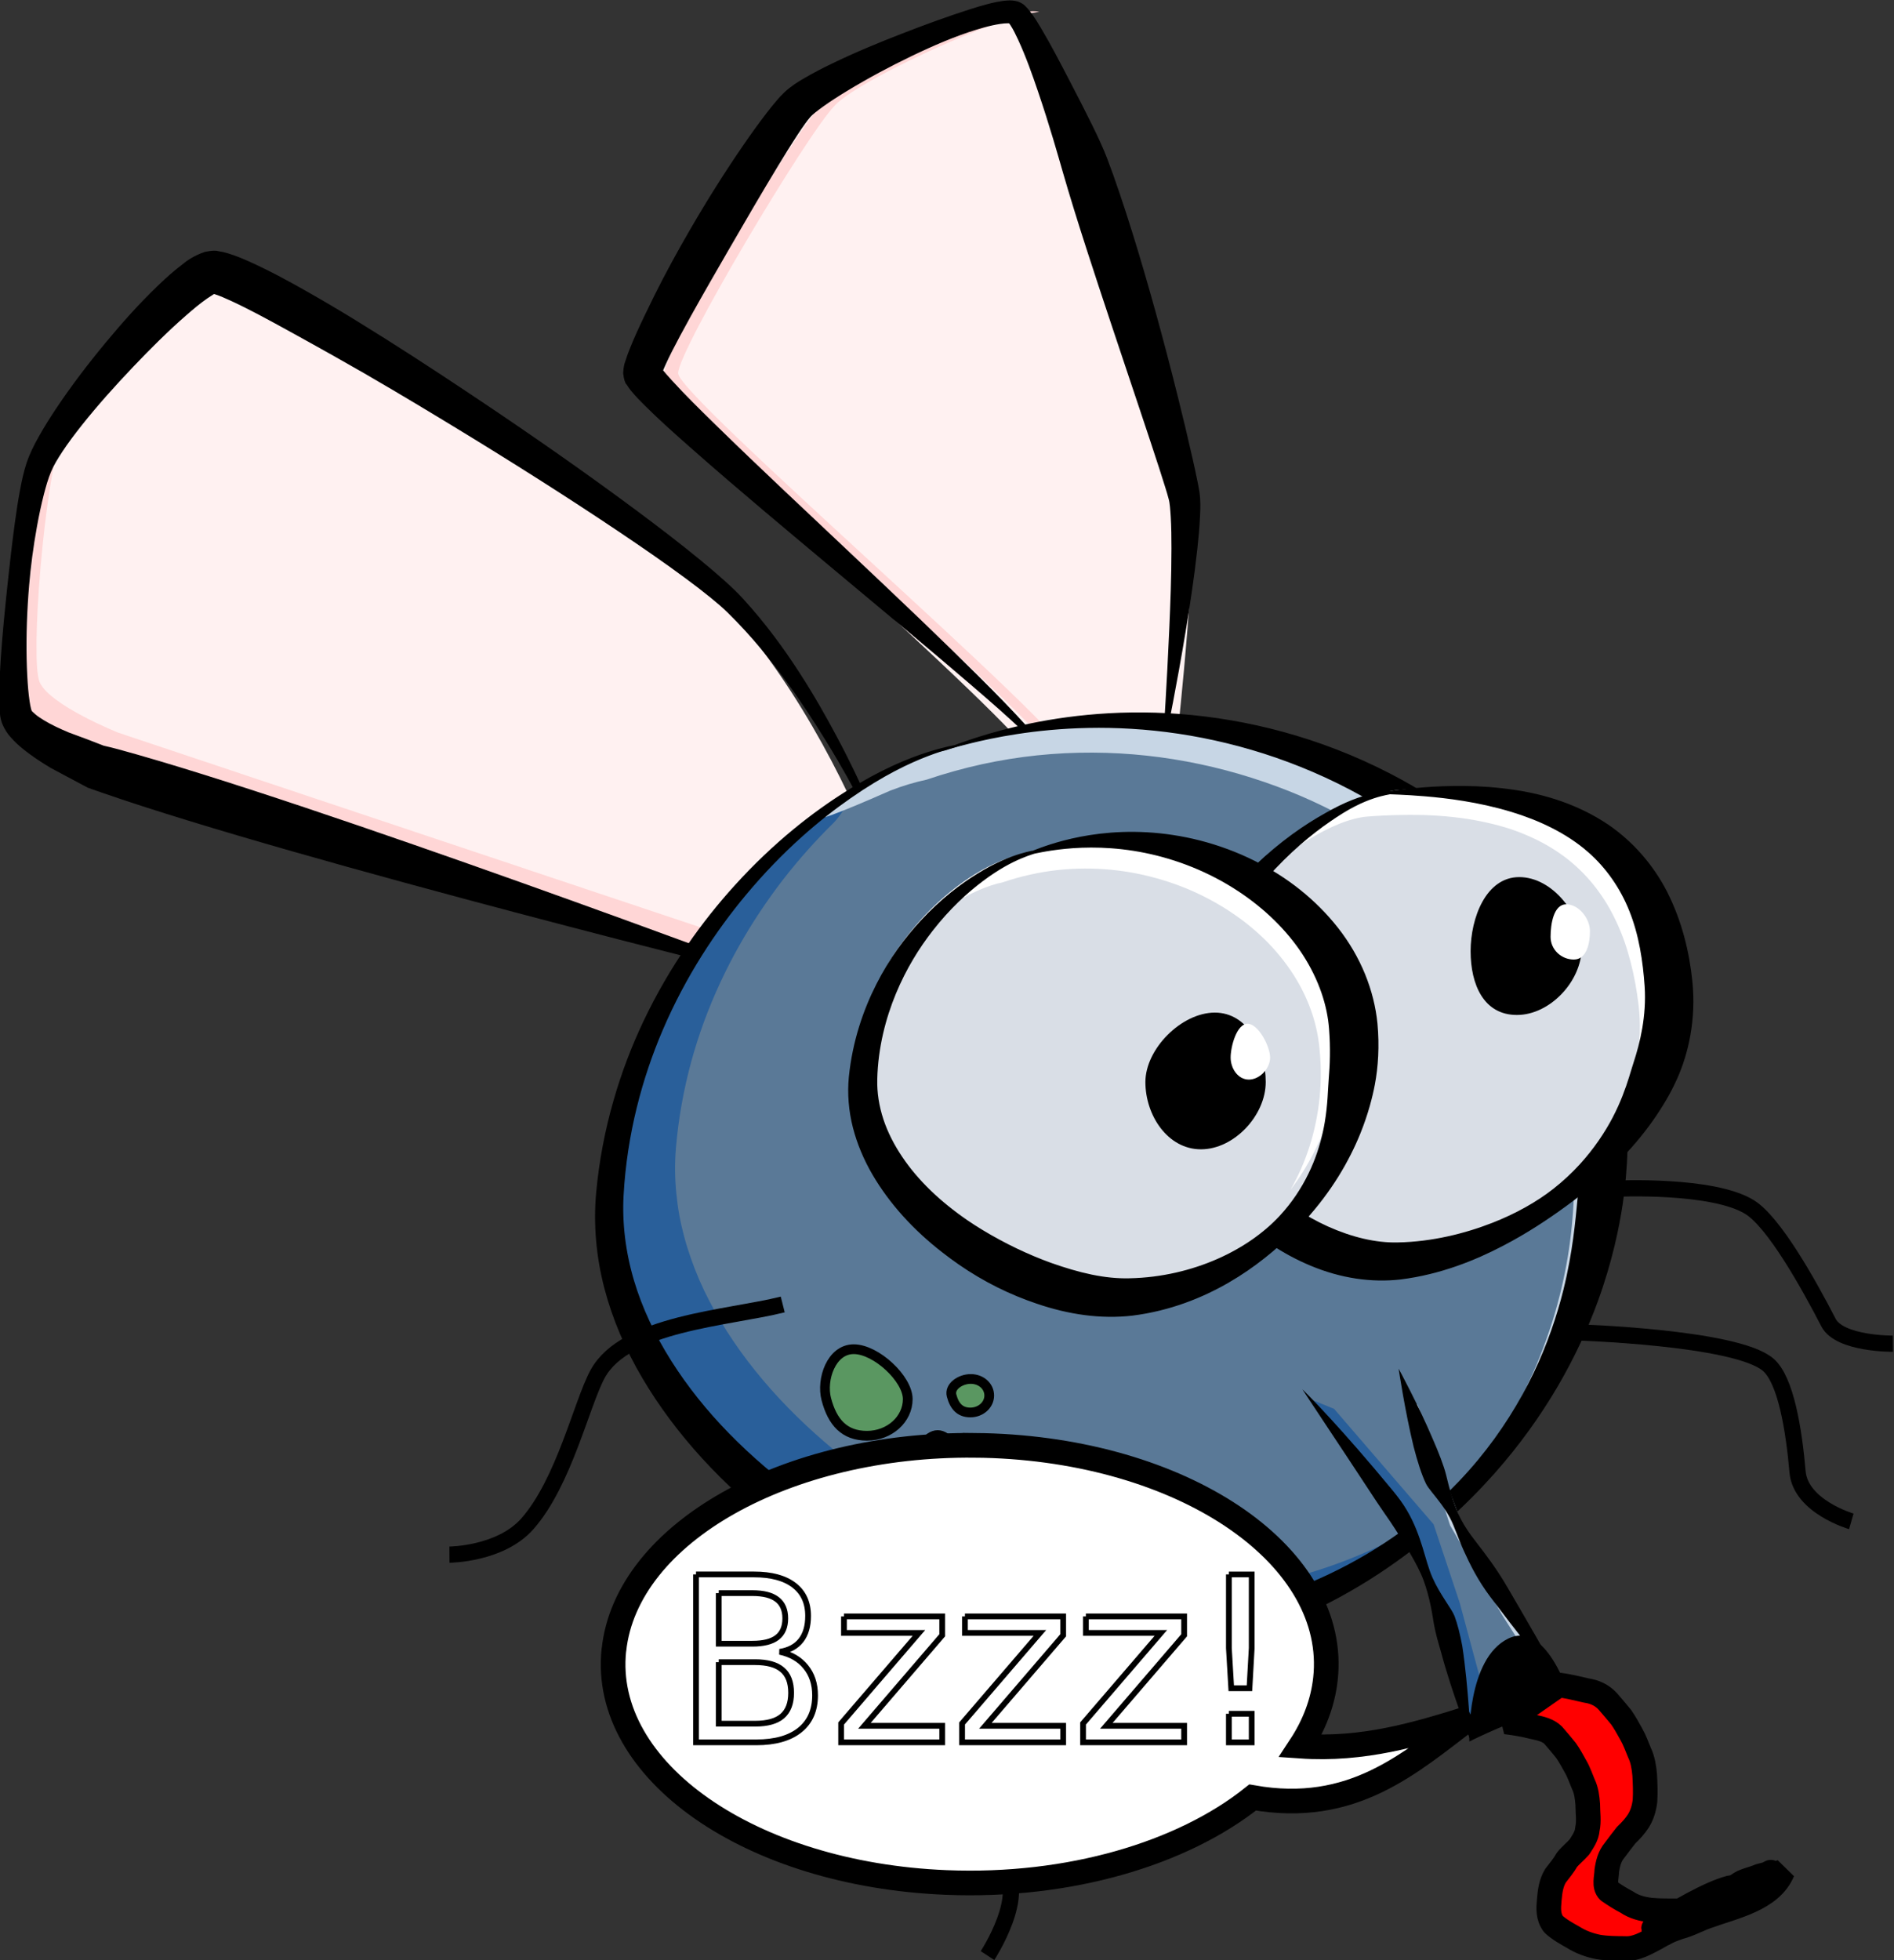 <?xml version="1.0" encoding="UTF-8" standalone="no"?>
<!-- Created with Inkscape (http://www.inkscape.org/) -->

<svg
   xmlns:dc="http://purl.org/dc/elements/1.1/"
   xmlns:cc="http://creativecommons.org/ns#"
   xmlns:rdf="http://www.w3.org/1999/02/22-rdf-syntax-ns#"
   xmlns:svg="http://www.w3.org/2000/svg"
   xmlns="http://www.w3.org/2000/svg"
   xmlns:sodipodi="http://sodipodi.sourceforge.net/DTD/sodipodi-0.dtd"
   xmlns:inkscape="http://www.inkscape.org/namespaces/inkscape"
   id="svg2"
   sodipodi:docname="fly-bubble.svg"
   viewBox="0 0 307.34 317.93"
   version="1.1"
   inkscape:version="0.48.4 r9939"
   width="100%"
   height="100%">
  <rect x="0" y="0" width="307.34" height="317.93" fill="#333333" stroke="none"/>
  <defs
     id="defs42" />
  <sodipodi:namedview
     id="base"
     bordercolor="#666666"
     inkscape:pageshadow="2"
     inkscape:window-y="0"
     fit-margin-left="0"
     pagecolor="#ffffff"
     inkscape:window-height="775"
     inkscape:window-maximized="1"
     inkscape:zoom="1.4142136"
     inkscape:window-x="0"
     showgrid="false"
     borderopacity="1.0"
     inkscape:current-layer="layer1"
     inkscape:cx="209.70004"
     inkscape:cy="154.21466"
     fit-margin-top="0"
     fit-margin-right="0"
     fit-margin-bottom="0"
     inkscape:window-width="1280"
     inkscape:pageopacity="0.0"
     inkscape:document-units="px" />
  <g
     id="layer1"
     inkscape:label="Layer 1"
     inkscape:groupmode="layer"
     transform="translate(-152.98 -186.52)">
    <g
       id="g4341"
       transform="matrix(.526 0 0 .526 -260.26 399.87)">
      <path
         id="path4037"
         sodipodi:nodetypes="ccssssc"
         style="color:#000000;fill:#fff1f1"
         inkscape:connector-curvature="0"
         d="m1027.5-107.51-212.5-61.071s-21.429-8.571-24.286-15.714c-2.857-7.143 1.429-61.429 7.143-77.143s42.857-57.143 52.857-60c10-2.857 138.57 81.429 160 104.29 21.429 22.857 40 61.071 44.286 75.357" />
      <path
         id="path4035"
         sodipodi:nodetypes="cssssc"
         style="fill:#fff1f1"
         inkscape:connector-curvature="0"
         d="m1148.9-179.07s6.786-61.429 3.929-74.286c-2.857-12.857-45.714-145.71-54.286-148.57-8.571-2.857-58.571 20-67.143 28.571-8.572 8.571-48.571 75.714-48.571 82.857 0 7.143 116.79 107.14 122.5 120" />
      <path
         id="path4270"
         d="m1104.2-402.16c-12.587 0.188-57.058 20.777-65.094 28.812-8.572 8.571-48.563 75.701-48.563 82.844 0 7.143 116.79 107.14 122.5 120l3.781-0.75c-0.425-0.742-0.901-1.502-1.812-2.625-1.169-1.44-2.724-3.198-4.594-5.188-3.74-3.979-8.749-8.946-14.625-14.594-11.752-11.295-26.888-25.219-41.844-38.969-14.955-13.75-29.743-27.326-40.781-37.906-5.519-5.29-10.108-9.838-13.312-13.281-1.602-1.722-2.862-3.185-3.719-4.312s-1.312-1.929-1.312-2.375c0-0.893 0.639-2.714 1.75-5.25s2.714-5.784 4.656-9.5c3.884-7.433 9.152-16.75 14.687-26.125 5.536-9.375 11.326-18.795 16.281-26.406 2.478-3.806 4.742-7.174 6.656-9.844 1.914-2.67 3.491-4.647 4.562-5.719 1.071-1.071 2.765-2.373 4.969-3.812s4.893-3.036 7.906-4.688c6.027-3.304 13.366-6.88 20.688-10.094 3.661-1.607 7.314-3.118 10.812-4.469 3.499-1.35 6.83-2.531 9.844-3.469 3.013-0.938 5.702-1.632 7.906-2 0.258-0.043 0.443-0.028 0.688-0.062-0.532-0.173-1.205-0.231-2.031-0.219z"
         style="color:#000000;fill:#ffd6d6"
         inkscape:connector-curvature="0" />
      <path
         id="path4064"
         d="m821.21-297.28c-9.901 11.575-18.754 23.746-21.313 30.781-5.714 15.714-10.013 70.013-7.156 77.156 2.857 7.143 24.281 15.719 24.281 15.719l206.94 69.144 4.906-6.094-206.79-69.112s-21.424-8.576-24.281-15.719c-2.857-7.143 1.411-61.442 7.125-77.156 2.113-5.811 8.534-15.126 16.281-24.719z"
         sodipodi:nodetypes="cssccccssc"
         style="color:#000000;fill:#ffd6d6"
         inkscape:connector-curvature="0" />
      <path
         id="path3788"
         style="stroke:#000000;stroke-width:1px;fill:#000000"
         d="m1026.4-103.77s-36.908-9.118-81.543-20.926-96.998-26.306-127.55-36.93c-1.295-0.45-2.755-0.962-4.368-1.528-3.223-1.718-7.044-3.76-11.333-6.038-2.73-1.626-5.709-3.527-8.69-5.954-1.175-0.955-2.402-2.07-3.585-3.417-0.922-0.989-1.868-2.355-2.595-4.157-0.394-1.144-0.566-2.094-0.623-2.808-0.131-1.124-0.189-2.203-0.214-3.228-0.073-2.815 0.019-5.639 0.158-8.456 0.356-7.296 1.038-14.934 1.828-22.722 0.204-2.018 0.416-4.049 0.638-6.09 0.628-5.787 1.303-11.859 2.173-18.244 0.457-3.359 0.973-6.825 1.651-10.393 0.481-2.564 1.052-5.27 1.966-8.063 0.943-2.793 2.238-5.363 3.578-7.754 1.717-3.097 3.63-6.134 5.649-9.142 4.462-6.653 9.541-13.365 15.174-20.141 4.852-5.846 10.167-11.854 16.298-17.71 2.158-2.068 4.503-4.182 7.166-6.194 1.433-1.222 3.605-2.696 6.795-3.788 1.943-0.401 3.256-0.429 3.878-0.217 1.175 0.172 2.15 0.411 2.923 0.656 2.372 0.719 4.513 1.609 6.454 2.486 6.082 2.715 12.009 5.929 17.905 9.277 4.914 2.785 9.894 5.726 14.942 8.822 12.392 7.6 23.899 15.123 34.708 22.316 19.354 12.876 36.514 24.904 51.569 36.084 7.158 5.315 13.877 10.467 20.065 15.546 2.591 2.126 5.109 4.26 7.518 6.431 1.876 1.686 3.748 3.454 5.513 5.37 7.147 7.819 12.708 15.548 17.339 22.695 4.63 7.147 8.32 13.723 11.422 19.536 4.372 8.166 7.544 14.982 9.858 20.348 1.07 2.472 1.979 4.664 2.716 6.558s1.305 3.49 1.735 4.771c0.86 2.562 1.191 3.851 1.191 3.851s-0.43-1.264-1.469-3.754c-0.519-1.245-1.196-2.792-2.059-4.624-0.863-1.832-1.916-3.947-3.147-6.338-2.659-5.182-6.245-11.743-11.069-19.572-3.434-5.579-7.47-11.87-12.408-18.632-4.937-6.762-10.766-14.007-18.041-21.155-1.67-1.641-3.496-3.189-5.396-4.734-2.423-1.971-4.973-3.916-7.62-5.876-6.327-4.683-13.196-9.434-20.549-14.372-15.461-10.382-33.019-21.548-52.785-33.54-11.056-6.707-22.761-13.703-35.253-20.713-5.084-2.853-10.046-5.614-14.901-8.277-5.873-3.216-11.457-6.264-16.949-8.791-1.805-0.82-3.428-1.551-4.932-2.02-0.506-0.148-0.836-0.258-0.999-0.271-0.24 0.086 0.143-0.015 1.183-0.162-0.536-0.003-1.519 0.822-3.099 1.805-2.162 1.508-4.25 3.262-6.359 5.095-5.932 5.17-11.326 10.59-16.429 15.937-5.896 6.187-11.28 12.228-16.051 18.244-2.156 2.721-4.168 5.4-5.955 8.105-1.408 2.157-2.673 4.19-3.514 6.242-0.93 2.225-1.602 4.618-2.234 7.052-0.86 3.338-1.544 6.655-2.137 9.92-1.151 6.341-1.94 12.424-2.432 18.24-0.161 1.904-0.296 3.801-0.408 5.685-0.459 7.76-0.533 15.284-0.157 22.322 0.148 2.742 0.351 5.355 0.716 7.799 0.136 0.895 0.28 1.71 0.471 2.432 0.168 0.556 0.243 0.852 0.326 0.827 0.106 0.19 0.56 0.516 1.128 1.072 0.759 0.655 1.688 1.254 2.697 1.879 2.507 1.542 5.171 2.718 7.759 3.82 4.173 1.53 7.807 2.884 10.81 4.091 1.675 0.383 3.18 0.752 4.5 1.111 15.271 4.156 35.631 10.607 57.617 17.961 21.986 7.353 45.601 15.61 67.343 23.36 43.484 15.501 79.489 28.983 79.489 28.983z"
         sodipodi:nodetypes="ccssssc"
         inkscape:connector-curvature="0"
         inkscape:path-effect="#path-effect3837"
         inkscape:original-d="m 1027.5126,-107.51495 -212.50003,-61.07144 c 0,0 -21.42857,-8.57143 -24.28572,-15.71428 -2.85714,-7.14286 1.42858,-61.42858 7.14286,-77.14286 5.71429,-15.71429 42.85714,-57.14286 52.85715,-60 10,-2.85714 138.57143,81.42857 159.99994,104.28571 21.4286,22.85715 40,61.07143 44.2858,75.35715" />
      <path
         id="path3899"
         style="stroke:#000000;stroke-width:1px;fill:#000000"
         d="m1145.1-179.49s0-0.004 0.001-0.012c0.001-0.008 0-0.019 0-0.034v-0c0-0.03 0-0.074 0.01-0.133 0.01-0.116 0.018-0.289 0.033-0.517 0.029-0.45 0.07-1.113 0.124-1.975 0.104-1.673 0.251-4.091 0.429-7.144 0.326-5.604 0.761-13.34 1.159-22.502 0.323-7.459 0.656-15.832 0.666-24.703 0-3.257-0.031-6.527-0.223-9.77-0.161-2.259-0.251-4.2-0.678-5.674v-0c-0.252-1.007-0.607-2.126-0.988-3.383-0.612-1.991-1.26-4.007-1.922-6.052-1.932-5.964-3.953-12.011-5.979-18.069-5.8-17.345-11.623-34.601-16.475-49.634-2.764-8.561-5.189-16.385-7.126-23.09-1.591-5.507-4.142-14.61-7.846-25.503-1.74-5.104-3.646-10.55-6.149-15.955-0.737-1.574-1.448-3.066-2.295-4.365-0.278-0.413-0.489-0.741-0.679-0.939-0.225-0.12-0.071-0.118 0.415 0.144-0.069-0.086-0.419-0.082-0.984-0.125-0.736-0.017-1.555 0.072-2.446 0.198-1.667 0.241-3.363 0.632-5.09 1.105-0.796 0.218-1.604 0.456-2.423 0.708-6.428 1.983-13.101 4.828-20.167 8.231-6.416 3.095-13.098 6.63-19.934 10.787-2.507 1.526-5 3.108-7.392 4.833-1.633 1.206-3.089 2.246-4.026 3.356-0.433 0.477-0.899 1.126-1.468 1.895v0c-0.766 1.057-1.524 2.181-2.302 3.359-2.057 3.116-4.086 6.412-6.176 9.852-4.989 8.217-10.139 17.055-15.607 26.516-3.647 6.314-7.429 12.856-11.237 19.701-1.142 2.054-2.255 4.092-3.337 6.117-1.664 3.123-3.227 6.116-4.546 9.057-0.446 1.005-0.836 1.895-1.108 2.696-0.143 0.748-0.274 0.745-0.148 0.023-0.321-1.836-0.412-2.535-0.461-2.104 0.019 0.079 0.195 0.306 0.473 0.704 0.904 1.235 2.04 2.492 3.273 3.856 4.207 4.619 8.61 8.932 12.927 13.162 7.479 7.323 14.616 14.118 21.339 20.478 6.723 6.359 13.033 12.282 18.9 17.817 8.838 8.34 16.702 15.765 23.582 22.36 6.88 6.595 12.78 12.355 17.759 17.305 3.124 3.105 5.904 5.904 8.324 8.411 2.42 2.506 4.482 4.719 6.207 6.627 1.964 2.169 3.533 4.021 4.673 5.483 0.652 0.833 1.198 1.595 1.612 2.221 0.365 0.53 0.675 1.085 0.874 1.478 0.199 0.393 0.296 0.621 0.296 0.621s-0.11-0.223-0.331-0.602c-0.221-0.379-0.563-0.909-0.969-1.407-0.459-0.59-1.058-1.3-1.773-2.074-1.252-1.357-2.955-3.061-5.085-5.059-1.87-1.758-4.095-3.793-6.693-6.098-2.599-2.305-5.573-4.879-8.916-7.748-5.324-4.57-11.607-9.897-18.904-16.016-7.297-6.119-15.613-13.027-24.948-20.833-6.189-5.175-12.84-10.728-19.933-16.724-7.093-5.996-14.628-12.433-22.548-19.422-4.55-4.012-9.292-8.215-14.004-12.895-1.354-1.338-2.78-2.792-4.165-4.481-0.418-0.497-0.896-1.134-1.384-1.945 0-0-0-0-0-0-0.322-0.188-0.695-1.212-0.937-3.112 0.068-1.705 0.353-2.872 0.606-3.47 0.399-1.328 0.858-2.556 1.311-3.693 1.344-3.397 2.873-6.711 4.43-9.977 1.018-2.14 2.067-4.292 3.143-6.455 3.58-7.198 7.299-13.942 10.995-20.319 5.538-9.558 11.114-18.366 16.699-26.453 2.33-3.374 4.686-6.663 7.122-9.807 0.919-1.187 1.872-2.38 2.878-3.555v-0c0.68-0.803 1.477-1.697 2.438-2.608 2.056-1.874 4.115-3.159 5.942-4.202 2.857-1.683 5.686-3.127 8.435-4.456 7.505-3.631 14.692-6.568 21.46-9.198 7.442-2.896 14.462-5.447 21.139-7.575 0.943-0.302 1.887-0.598 2.835-0.88 1.755-0.522 3.543-0.998 5.375-1.368 1.035-0.212 2.141-0.385 3.322-0.449 0.819-0.073 1.842-0.024 3.027 0.297 1.094 0.442 1.778 0.925 2.079 1.308 0.617 0.594 1.103 1.177 1.494 1.699 1.255 1.645 2.273 3.316 3.197 4.88 3.253 5.476 6.003 10.82 8.517 15.646 5.446 10.444 9.794 19.016 11.848 24.406 2.491 6.535 5.135 14.382 7.84 23.056 4.717 15.115 9.599 32.832 14.063 50.758 1.553 6.236 3.064 12.508 4.46 18.719 0.478 2.126 0.946 4.253 1.382 6.379 0.261 1.272 0.536 2.592 0.743 3.958v0c0.385 2.593 0.3 5.034 0.187 7.327-0.156 3.511-0.48 6.919-0.843 10.229-0.989 9.028-2.295 17.397-3.514 24.813-1.499 9.113-2.917 16.768-3.974 22.307-0.576 3.016-1.046 5.402-1.376 7.052-0.17 0.85-0.302 1.503-0.393 1.947-0.046 0.225-0.081 0.395-0.104 0.509-0.012 0.058-0.021 0.101-0.027 0.131 0 0.015-0.01 0.026-0.01 0.033v0.012z"
         sodipodi:nodetypes="cssssc"
         inkscape:connector-curvature="0"
         inkscape:path-effect="#path-effect3901"
         inkscape:original-d="m 1148.9286,-179.06639 c 0,0 6.7857,-61.42857 3.9285,-74.28571 -2.8571,-12.85715 -45.7142,-145.71429 -54.2857,-148.57143 -8.5714,-2.85715 -58.5714,20 -67.1428,28.57143 -8.5715,8.57142 -48.57146,75.71428 -48.57146,82.85714 0,7.14286 116.78566,107.14285 122.49996,120" />
      <path
         id="path3986"
         d="m1054.4-163.68c-36.255 19.329-76.698 66.119-81.732 126.52-6.165 73.978 98.237 141.71 164.37 136.62 30.581-2.352 59.72-14.387 83.5-33.375-1.638 0.915-3.494-27.149-4.875-26.403-3.66 1.978-7.417 3.771-11.242 5.368-3.824 1.598-7.722 2.999-11.681 4.197-3.959 1.197-7.978 2.193-12.043 2.97-4.065 0.777-8.185 1.326-12.327 1.662-3.418 0.277-6.96 0.314-10.596 0.109-3.636-0.205-7.371-0.649-11.164-1.308-3.793-0.659-7.636-1.532-11.526-2.616-3.89-1.084-7.832-2.361-11.758-3.842-3.927-1.481-7.855-3.164-11.758-5.014-3.904-1.85-7.783-3.887-11.603-6.077-3.82-2.19-7.565-4.529-11.242-7.031-3.677-2.502-7.277-5.145-10.751-7.93-3.473-2.785-6.817-5.707-10.027-8.748-3.21-3.04-6.288-6.216-9.174-9.483s-5.587-6.644-8.089-10.11c-2.502-3.466-4.79-7.019-6.848-10.655-2.058-3.636-3.899-7.341-5.453-11.118-0.777-1.889-1.479-3.804-2.119-5.723-0.64-1.919-1.211-3.832-1.706-5.777-0.495-1.945-0.923-3.918-1.266-5.886s-0.592-3.953-0.775-5.941c-0.183-1.988-0.295-3.964-0.31-5.968-0.016-2.004 0.047-4.034 0.207-6.05 0.319-4.032 0.818-7.974 1.473-11.854 0.655-3.88 1.468-7.699 2.429-11.418 0.961-3.719 2.072-7.353 3.308-10.9 1.236-3.548 2.603-6.988 4.083-10.355 1.48-3.367 3.087-6.661 4.781-9.838 1.694-3.177 3.473-6.234 5.349-9.211 1.877-2.977 3.837-5.871 5.866-8.639 2.029-2.767 4.129-5.409 6.28-7.957 2.151-2.548 4.348-4.984 6.59-7.303 2.242-2.319 4.521-4.541 6.822-6.622 1.201-1.085-26.463-3.135-24.999-4.304z"
         sodipodi:nodetypes="cssccsssssssssssssscscccssscccccscscscc"
         style="fill:#295f9a"
         inkscape:connector-curvature="0" />
      <path
         id="path3975"
         d="m1055-165.38c-1.464 1.168-2.954 2.255-4.406 3.5-2.783 2.386-5.182 7.434-7.893 10.094-2.711 2.659-5.368 5.453-7.969 8.375-2.601 2.922-5.14 5.952-7.594 9.125s-4.824 6.493-7.094 9.906c-2.27 3.413-4.42 6.92-6.469 10.562-2.048 3.643-3.991 7.42-5.781 11.281-1.79 3.861-3.443 7.807-4.938 11.875-1.494 4.068-2.838 8.236-4 12.5-1.162 4.264-2.145 8.644-2.937 13.094-0.792 4.449-1.396 8.97-1.781 13.594-0.193 2.312-0.269 4.64-0.25 6.938s0.154 4.564 0.375 6.844 0.523 4.555 0.938 6.812 0.933 4.519 1.531 6.75c0.599 2.231 1.289 4.425 2.063 6.625 0.774 2.2 1.623 4.397 2.562 6.562 1.879 4.332 4.105 8.581 6.594 12.75s5.255 8.245 8.281 12.219c3.026 3.974 6.291 7.847 9.781 11.594 3.49 3.747 7.212 7.388 11.094 10.875 3.881 3.487 7.925 6.837 12.125 10.031 4.2 3.194 8.554 6.225 13 9.094 4.446 2.869 8.974 5.551 13.594 8.062 4.62 2.511 9.311 4.848 14.031 6.969 4.721 2.121 9.47 4.052 14.219 5.75 4.748 1.698 9.515 3.163 14.219 4.406 4.704 1.243 9.351 2.245 13.937 3 4.587 0.755 9.104 1.265 13.5 1.5 4.396 0.235 8.679 0.193 12.813-0.125 5.009-0.385 9.99-1.015 14.906-1.906 4.916-0.891 9.775-2.033 14.562-3.406 4.788-1.373 9.501-2.98 14.125-4.812s9.167-3.888 13.594-6.156c1.669-0.855 3.237-1.897 4.875-2.812 38.54-30.772 62.969-79.876 56.25-136.16-9.071-75.984-108.25-135.04-198.67-104.22-7.164 1.508-15.04 4.562-23.188 8.906z"
         sodipodi:nodetypes="ccscscscccccssscccscssssssssssssssccscc"
         style="color:#000000;fill:#5a7997"
         inkscape:connector-curvature="0" />
      <path
         id="path4005"
         d="m1128.7-182.62c-16.918-0.059-34.203 2.564-51.156 8.344-7.164 1.508-15.04 4.562-23.188 8.906-1.464 1.168-2.954 2.255-4.406 3.5-11.223 6.851-25.013 15.635 10.312 0.062 3.883-1.495 7.637-2.621 11.219-3.375 2.826-0.963 5.66-1.835 8.5-2.625 2.84-0.79 5.684-1.504 8.531-2.125 5.695-1.242 11.402-2.157 17.094-2.75 5.691-0.593 11.392-0.864 17.031-0.844 5.639 0.02 11.242 0.34 16.781 0.938 5.539 0.597 11.016 1.486 16.406 2.625s10.682 2.542 15.875 4.188c5.193 1.645 10.271 3.509 15.219 5.625 4.947 2.116 9.752 4.48 14.406 7.031 4.654 2.551 9.157 5.299 13.469 8.25 4.312 2.951 8.453 6.092 12.375 9.406 3.922 3.314 7.61 6.795 11.094 10.438 3.483 3.643 6.753 7.44 9.75 11.375s5.726 8.027 8.188 12.219c2.462 4.192 4.653 8.493 6.531 12.906 1.878 4.413 3.441 8.932 4.688 13.531 0.623 2.3 1.169 4.63 1.625 6.969 0.456 2.339 0.842 4.688 1.125 7.062 0.42 3.518 0.726 7.01 0.906 10.469 0.181 3.459 0.238 6.887 0.188 10.281-0.05 3.394-0.227 6.738-0.5 10.062-0.273 3.325-0.638 6.625-1.125 9.875s-1.089 6.456-1.781 9.625c-0.693 3.169-1.485 6.292-2.375 9.375-0.89 3.083-1.889 6.133-2.969 9.125s-2.239 5.949-3.5 8.844-2.598 5.739-4.031 8.531c-1.433 2.792-2.965 5.503-4.562 8.188-0.378 0.636-0.8 1.246-1.188 1.875 20.697-28.786 31.79-65.222 27-105.34-7.37-61.737-74.221-112.3-147.53-112.56z"
         sodipodi:nodetypes="scccccssssssssssssssccccscssccsscccss"
         style="color:#000000;fill:#c7d6e5"
         inkscape:connector-curvature="0" />
      <path
         id="path3784"
         style="stroke:#000000;stroke-width:0.7;fill:#000000"
         d="m1080.1-175.46s1.709-0.663 4.928-1.738c3.219-1.075 7.957-2.554 14.046-3.989s13.535-2.818 22.088-3.635c8.553-0.817 18.215-1.061 28.587-0.257 10.074 0.779 20.81 2.534 31.719 5.519s21.985 7.204 32.676 12.719c9.321 4.797 18.366 10.607 26.69 17.341 8.325 6.734 15.924 14.391 22.442 22.76 6.613 8.484 12.004 17.756 15.926 27.254 3.922 9.497 6.373 19.213 7.393 28.606 1.427 13.486 0.877 25.966-0.707 36.498-1.068 7.104-3.182 17.635-7.616 29.823-3.018 8.279-7.108 17.277-12.426 26.353-5.317 9.076-11.862 18.222-19.518 26.829v0c-2.185 2.456-4.457 4.87-6.809 7.23-5.449 5.467-11.482 10.871-18.225 16.057-6.743 5.185-14.198 10.153-22.47 14.653-8.141 4.43-17.08 8.401-26.837 11.58-9.757 3.179-20.334 5.567-31.651 6.706-8.951 0.882-18.274 0.517-27.685-0.876-9.655-1.421-19.484-3.882-29.328-7.298-15.724-5.449-31.687-13.271-47.083-23.83-3.271-2.244-6.445-4.554-9.522-6.921-8.882-6.806-17.013-14.174-24.17-21.996-7.157-7.822-13.342-16.096-18.438-24.717-5.224-8.851-9.198-18.132-11.669-27.542-2.589-9.871-3.41-19.829-2.564-29.312 0.912-10.041 2.785-19.513 5.303-28.333 2.517-8.82 5.678-16.99 9.231-24.489 4.095-8.642 8.681-16.397 13.453-23.344 4.772-6.947 9.732-13.085 14.66-18.517 6.118-6.75 12.203-12.434 17.998-17.207 5.795-4.774 11.304-8.64 16.35-11.8 5.251-3.307 10.062-5.869 14.264-7.804 4.202-1.935 7.797-3.254 10.691-4.18 2.894-0.926 5.087-1.466 6.545-1.801 1.458-0.335 2.182-0.467 2.182-0.467s-0.717 0.175-2.154 0.589c-1.437 0.414-3.595 1.071-6.422 2.142-2.827 1.071-6.323 2.563-10.384 4.686-4.061 2.123-8.686 4.888-13.722 8.395-4.835 3.355-10.083 7.416-15.566 12.363-5.483 4.947-11.203 10.784-16.911 17.64-4.595 5.517-9.183 11.707-13.549 18.647-4.366 6.939-8.51 14.629-12.136 23.115-3.144 7.358-5.883 15.322-7.98 23.849-2.098 8.527-3.555 17.618-4.079 27.164-0.471 8.571 0.607 17.545 3.243 26.396 2.518 8.462 6.458 16.819 11.535 24.844 4.961 7.851 10.971 15.359 17.91 22.458 6.94 7.098 14.811 13.786 23.389 20.004 2.982 2.154 6.051 4.249 9.207 6.278 14.822 9.53 29.827 16.783 44.542 22.078 9.184 3.301 18.227 5.813 27.069 7.409 8.617 1.547 16.994 2.266 24.982 1.855 10.55-0.532 20.576-2.188 29.95-4.633 9.373-2.446 18.096-5.684 26.099-9.47 8.227-3.894 15.704-8.367 22.412-13.206 6.709-4.839 12.651-10.044 17.829-15.452 2.119-2.213 4.143-4.487 6.066-6.805v-0c7.125-8.591 12.828-17.803 17.15-26.811 4.323-9.008 7.273-17.803 9.239-25.725 1.462-5.872 2.39-11.272 3.036-16.004 0.646-4.732 1.012-8.799 1.333-12.056 0.946-9.616 1.272-20.987 0.023-33.381-0.785-8.053-2.763-16.515-6.018-24.97-3.255-8.455-7.782-16.897-13.412-24.811-5.563-7.813-12.187-15.134-19.577-21.747-7.39-6.612-15.542-12.514-24.055-17.566-9.754-5.783-20.006-10.451-30.239-13.989-10.233-3.538-20.442-5.947-30.137-7.397-9.961-1.491-19.38-1.956-27.808-1.794-8.428 0.163-15.867 0.947-22 1.885-6.132 0.938-10.962 2.021-14.257 2.826-3.295 0.805-5.06 1.321-5.06 1.321z"
         sodipodi:nodetypes="csssc"
         inkscape:connector-curvature="0"
         inkscape:path-effect="#path-effect3817"
         inkscape:original-d="m 1081.3681,-171.76878 c 90.4174,-30.82411 189.2311,25.73571 198.3018,101.719576 10.8641,91.00626 -59.5932,163.367779 -139.7359,169.532619 -66.1382,5.087565 -170.56004,-62.6757 -164.39524,-136.653569 6.1648,-73.977856 66.78554,-126.378846 105.82934,-134.598626 z" />
      <path
         id="path3973"
         d="m1216.9-161.99c58.411-4.683 79.384 20.732 83.843 58.084 5.34 44.736-43.436 82.327-82.832 85.358-32.512 2.501-69.7-32.83-66.67-69.195 3.03-36.365 46.109-72.679 65.66-74.246z"
         sodipodi:nodetypes="sssss"
         style="fill:#d9dee6"
         inkscape:connector-curvature="0" />
      <path
         id="path4145"
         d="m1223.5-161.45c-3.363 0.062-6.849 0.239-10.5 0.531-12.865 1.031-35.874 17.138-51 38.375 2.051-2.437 4.058-4.927 6.25-7.156 3.398-3.455 6.937-6.657 10.469-9.5 3.532-2.844 7.051-5.341 10.469-7.438 3.418-2.096 6.726-3.786 9.781-5 1.528-0.607 2.985-1.077 4.375-1.438 1.39-0.361 2.716-0.621 3.938-0.719 3.651-0.293 7.168-0.438 10.531-0.5 3.363-0.062 6.57-0.035 9.656 0.125 3.086 0.16 6.056 0.44 8.875 0.812s5.5 0.861 8.062 1.438 4.997 1.228 7.312 2c2.316 0.772 4.514 1.667 6.594 2.625 2.08 0.959 4.021 1.989 5.875 3.125 1.854 1.136 3.612 2.352 5.25 3.656 1.638 1.305 3.162 2.692 4.594 4.156s2.763 3.01 4 4.625 2.386 3.305 3.438 5.062c1.052 1.757 1.998 3.578 2.875 5.469 0.876 1.891 1.694 3.86 2.406 5.875 0.712 2.015 1.318 4.088 1.875 6.219 1.114 4.261 1.943 8.737 2.5 13.406 0.334 2.796 0.449 5.579 0.375 8.312-0.074 2.733-0.332 5.436-0.781 8.094s-1.08 5.275-1.875 7.844c-0.795 2.568-1.766 5.066-2.875 7.531s-2.357 4.9-3.75 7.25c-1.225 2.067-2.578 4.064-4 6.031 12.993-14.519 20.954-32.674 18.625-52.188-4.18-35.017-22.894-59.555-73.344-58.625z"
         style="color:#000000;fill:#ffffff"
         inkscape:connector-curvature="0" />
      <path
         id="path3782"
         style="stroke:#000000;stroke-width:1px;fill:#000000"
         d="m1214.4-161.18s0.993-0.144 2.837-0.369c1.844-0.225 4.54-0.532 7.957-0.789s7.555-0.462 12.268-0.404c4.713 0.058 10.001 0.383 15.686 1.255 4.5 0.68 9.267 1.77 14.076 3.47 4.809 1.699 9.655 4.01 14.262 7.106 3.748 2.568 7.197 5.637 10.226 9.091 3.029 3.454 5.636 7.293 7.732 11.363 4.599 9.019 6.858 18.604 7.76 27.364 0.612 5.84 0.318 11.424-0.563 16.473-0.881 5.049-2.345 9.563-4.044 13.386-0.646 1.453-1.482 3.177-2.538 5.088-2.078 3.747-4.975 8.21-8.726 12.824-3.751 4.614-8.361 9.375-13.579 13.885v0c-2.942 2.549-6.075 5.036-9.351 7.42-5.627 4.093-11.932 8.278-19.314 12.124-4.345 2.272-9.09 4.437-14.31 6.256-5.22 1.819-10.916 3.295-17.132 4.074-4.401 0.508-8.982 0.425-13.617-0.274-4.635-0.699-9.325-2.015-13.887-3.932-8.578-3.565-16.936-9.104-24.189-16.545-0.46-0.469-0.916-0.947-1.368-1.432-6.663-7.16-11.74-15.162-15.148-23.403-2.033-4.894-3.428-9.901-4.199-14.851-0.771-4.95-0.918-9.844-0.482-14.563 0.563-5.588 1.86-10.753 3.56-15.487 1.7-4.734 3.806-9.036 6.082-12.923v-0c2.866-4.924 5.978-9.257 9.131-13.101 3.154-3.844 6.351-7.2 9.459-10.157 3.99-3.811 7.872-7.004 11.52-9.664 3.648-2.66 7.061-4.789 10.149-6.508 2.947-1.692 5.725-3.045 8.181-4.021 2.456-0.976 4.591-1.59 6.318-1.98 1.727-0.39 3.048-0.563 3.927-0.658 0.879-0.095 1.317-0.116 1.317-0.116s-0.436 0.067-1.3 0.251c-0.864 0.183-2.156 0.486-3.815 1.036-1.659 0.55-3.685 1.356-5.985 2.541s-4.872 2.765-7.627 4.685c-2.86 1.959-5.991 4.333-9.299 7.224-3.308 2.891-6.792 6.301-10.339 10.292-2.756 3.1-5.556 6.563-8.263 10.444-2.706 3.881-5.32 8.18-7.631 12.952-1.82 3.765-3.453 7.838-4.681 12.176-1.227 4.338-2.05 8.942-2.162 13.727-0.111 3.998 0.307 8.122 1.255 12.271 0.949 4.149 2.429 8.323 4.408 12.379 3.362 6.873 8.187 13.449 14.275 19.257 0.412 0.393 0.825 0.78 1.24 1.161 6.596 6.027 13.57 10.644 20.595 13.823 7.439 3.327 14.868 5.142 21.772 4.973 5.423-0.102 10.62-0.808 15.534-1.885 4.915-1.077 9.546-2.527 13.842-4.205 7.376-2.894 13.762-6.499 18.988-10.602 2.97-2.332 5.681-4.874 8.103-7.511v-0c4.409-4.812 7.827-9.932 10.292-14.65 2.465-4.719 3.989-9.029 5.055-12.434 0.539-1.722 0.969-3.216 1.369-4.435 1.044-3.176 2.055-6.803 2.737-10.803 0.682-3.999 1.034-8.371 0.736-12.945-0.538-7.735-1.727-15.948-4.831-23.599-2.717-6.781-7.083-13.196-12.731-18.128-3.473-3.058-7.405-5.575-11.49-7.634-4.084-2.059-8.317-3.66-12.422-4.906-5.206-1.579-10.214-2.632-14.758-3.374-4.544-0.742-8.623-1.175-12.02-1.46-3.397-0.286-6.113-0.424-7.975-0.509-1.862-0.084-2.872-0.114-2.872-0.114z"
         sodipodi:nodetypes="sssss"
         inkscape:connector-curvature="0"
         inkscape:path-effect="#path-effect3801"
         inkscape:original-d="m 1214.7084,-157.29549 c 58.4106,-4.68284 80.899,17.70173 85.3579,55.05332 5.3405,44.736176 -43.4365,82.327426 -82.8325,85.357886 -32.5117,2.50091 -69.7005,-32.82996 -66.6701,-69.19545 3.0305,-36.365486 44.5938,-69.648336 64.1447,-71.215756 z" />
      <path
         id="path4220"
         d="m1239 128.07-10.607-39.396-8.081-24.244-26.264-34.345 27.274-3.03 13.132 35.355 16.162 27.779 7.071 11.112 4.546 15.152"
         style="color:#000000;fill:#5a7997"
         inkscape:connector-curvature="0" />
      <path
         id="path4239"
         d="m1190 25.927 31.301 38.511 8.094 24.25 10.594 39.375 5.812-2.906-9.844-36.469-8.062-24.25-30.701-35.606z"
         sodipodi:nodetypes="ccccccccc"
         style="color:#000000;fill:#295f9a"
         inkscape:connector-curvature="0" />
      <path
         id="path4263"
         d="m1222.9 27.42-1.603 1.643 11.696 35.732 16.156 27.781 7.094 11.094 4.406 14.719 3.156-1.562-4.531-15.156-7.094-11.125-16.156-27.781z"
         sodipodi:nodetypes="ccccccccccc"
         style="color:#000000;fill:#c7d6e5"
         inkscape:connector-curvature="0" />
      <path
         id="path3887"
         d="m1239.4 130.61s14.38-7.058 19.363-7.466c4.983-0.408 12.102-0.991 12.102-0.991s-7.315-28.068-19.721-22.036c-12.406 6.033-11.744 30.493-11.744 30.493z"
         sodipodi:nodetypes="cscsc"
         style="stroke:#000000;stroke-width:1px;fill:#000000"
         inkscape:connector-curvature="0" />
      <path
         id="path3889"
         d="m1111.4 73.791s-44.286 48.571-42.857 62.857c0.831 8.305 14.695 22.885 26.16 33.638 8.257 7.745-4.429 27.142-4.429 27.142"
         sodipodi:nodetypes="cssc"
         style="stroke:#000000;stroke-width:5;fill:none"
         inkscape:connector-curvature="0" />
      <path
         id="path3891"
         d="m1057.1 43.791s-37.143 10-42.857 27.143c-3.179 9.538 2.605 36.573-1.945 53.752-3.627 13.697-18.055 19.105-18.055 19.105"
         sodipodi:nodetypes="cssc"
         style="stroke:#000000;stroke-width:5;fill:none"
         inkscape:connector-curvature="0" />
      <path
         id="path3893"
         d="m1027.1-3.352c-17.1 4.286-48.53 5.714-57.1 21.428-4.946 9.068-10.316 33.295-21.663 46.184-8.316 9.447-24.052 9.53-24.052 9.53"
         sodipodi:nodetypes="cssc"
         style="stroke:#000000;stroke-width:5;fill:none"
         inkscape:connector-curvature="0" />
      <path
         id="path3895"
         d="m1271.1 5.219s50 1.429 60 10c5.47 4.689 7.948 20.064 9.07 33.032 0.929 10.738 16.587 15.28 16.587 15.28"
         sodipodi:nodetypes="cssc"
         style="stroke:#000000;stroke-width:5;fill:none"
         inkscape:connector-curvature="0" />
      <path
         id="path3897"
         d="m1284-39.066s30-1.429 41.429 5.714c7.431 4.644 17.881 23.179 24.283 35.578 3.444 6.671 19.859 6.514 19.859 6.514"
         sodipodi:nodetypes="cssc"
         style="stroke:#000000;stroke-width:5;fill:none"
         inkscape:connector-curvature="0" />
      <path
         id="path3835"
         sodipodi:nodetypes="csssc"
         style="fill:#d9dee6"
         inkscape:connector-curvature="0"
         d="m1105.1-142.14c44.447-15.152 93.021 12.651 97.48 50.003 5.34 44.736-29.294 80.307-68.69 83.338-32.512 2.501-83.843-30.81-80.812-67.175 3.03-36.365 32.83-62.124 52.023-66.165z" />
      <path
         id="path4109"
         d="m1125.9-146.34c-8.306 0.041-16.791 1.346-25.125 4.188-12.957 2.728-30.562 15.52-41.688 34.625 1.301-1.704 2.519-3.535 3.906-5.094 2.557-2.873 5.232-5.467 7.969-7.812s5.543-4.443 8.312-6.219 5.53-3.244 8.188-4.406c2.658-1.162 5.195-1.995 7.594-2.5 2.778-0.947 5.577-1.724 8.375-2.344 2.798-0.62 5.611-1.098 8.406-1.406 2.795-0.308 5.575-0.455 8.344-0.469 2.769-0.014 5.532 0.11 8.25 0.375 2.718 0.265 5.386 0.66 8.031 1.188s5.265 1.196 7.812 1.969c2.547 0.773 5.042 1.654 7.469 2.656 2.427 1.002 4.78 2.128 7.063 3.344 2.282 1.216 4.48 2.525 6.594 3.938 2.114 1.413 4.14 2.907 6.062 4.5s3.761 3.274 5.469 5.031c1.707 1.758 3.281 3.594 4.75 5.5 1.469 1.906 2.825 3.9 4.031 5.938s2.267 4.129 3.188 6.281c0.921 2.153 1.701 4.373 2.312 6.625s1.065 4.54 1.344 6.875c0.334 2.796 0.501 5.562 0.531 8.281 0.03 2.719-0.087 5.37-0.344 8-0.256 2.63-0.662 5.22-1.187 7.75-0.526 2.53-1.16 5.019-1.938 7.438-0.778 2.418-1.675 4.767-2.687 7.062-0.956 2.167-2.037 4.265-3.188 6.312 10.957-14.403 16.979-32.933 14.531-53.438-3.623-30.348-36.382-54.365-72.375-54.188z"
         style="fill:#ffffff"
         inkscape:connector-curvature="0" />
      <path
         id="path3780"
         style="stroke:#000000;stroke-width:1px;fill:#000000"
         d="m1104.4-142.8s0.853-0.358 2.463-0.942c1.611-0.584 3.983-1.391 7.043-2.191 3.06-0.799 6.811-1.587 11.136-2.096 4.325-0.509 9.226-0.735 14.508-0.427 5.127 0.297 10.607 1.091 16.192 2.523 5.585 1.432 11.274 3.504 16.781 6.257 4.804 2.391 9.478 5.324 13.793 8.759 4.315 3.435 8.268 7.373 11.672 11.702 3.464 4.399 6.278 9.238 8.31 14.219 2.033 4.981 3.284 10.1 3.774 15.058 0.645 6.936 0.217 13.338-0.799 18.7-0.686 3.616-2.001 8.953-4.483 15.074-1.691 4.155-3.918 8.64-6.725 13.147-2.807 4.507-6.194 9.032-10.087 13.309v0c-1.111 1.221-2.263 2.422-3.451 3.599-2.731 2.704-5.714 5.407-9.035 8.035s-6.981 5.182-11.049 7.535c-4.068 2.353-8.545 4.506-13.47 6.27-4.925 1.764-10.301 3.139-16.112 3.864-4.681 0.538-9.541 0.476-14.472-0.161-4.931-0.636-9.934-1.849-14.854-3.538v-0c-8.008-2.69-16.132-6.634-23.908-12.028-1.652-1.146-3.254-2.326-4.806-3.534-4.487-3.465-8.601-7.237-12.23-11.256-3.629-4.018-6.775-8.282-9.38-12.731-2.673-4.579-4.703-9.415-5.973-14.345-1.33-5.181-1.725-10.416-1.252-15.422 0.553-5.526 1.67-10.678 3.142-15.434s3.299-9.116 5.322-13.088c4.044-7.943 8.838-14.321 13.548-19.406 3.12-3.381 6.224-6.224 9.18-8.608s5.765-4.313 8.338-5.886c2.666-1.649 5.132-2.925 7.293-3.888 2.162-0.962 4.021-1.617 5.519-2.076 1.498-0.459 2.637-0.726 3.395-0.891s1.134-0.23 1.134-0.23-0.369 0.107-1.105 0.352c-0.736 0.245-1.839 0.628-3.271 1.232-1.432 0.604-3.192 1.432-5.213 2.582s-4.301 2.629-6.753 4.479c-4.721 3.537-10.225 8.514-15.646 15.49-4.077 5.242-8.105 11.662-11.3 19.36-1.597 3.849-2.98 8.014-4.004 12.47-1.023 4.457-1.687 9.207-1.805 14.19-0.098 4.093 0.553 8.346 1.93 12.506 1.315 3.982 3.312 7.894 5.838 11.647 2.47 3.678 5.441 7.176 8.852 10.471 3.412 3.295 7.265 6.388 11.45 9.264 1.456 0.994 2.953 1.958 4.488 2.888 7.211 4.371 14.378 7.745 21.37 10.279v0c4.337 1.537 8.554 2.8 12.62 3.638 4.065 0.838 7.981 1.252 11.744 1.151 5.063-0.099 9.909-0.74 14.475-1.777 4.566-1.038 8.851-2.474 12.802-4.207 7.902-3.466 14.458-8.112 19.335-13.322 1.012-1.081 1.969-2.197 2.869-3.338v-0c3.337-4.232 5.88-8.809 7.697-13.25 1.817-4.441 2.914-8.741 3.561-12.56 0.966-5.657 0.976-10.271 1.236-13.311 0.383-4.487 0.578-9.776 0.115-15.582-0.257-3.633-1.041-7.505-2.408-11.443-1.367-3.937-3.314-7.937-5.787-11.756-2.453-3.778-5.434-7.381-8.815-10.695-3.381-3.313-7.159-6.335-11.151-8.979-4.575-3.023-9.44-5.545-14.35-7.529-4.909-1.984-9.86-3.431-14.604-4.4-4.875-0.995-9.534-1.478-13.735-1.623-4.201-0.145-7.944 0.044-11.047 0.346-3.103 0.302-5.566 0.713-7.251 1.027-1.685 0.314-2.593 0.524-2.593 0.524z"
         sodipodi:nodetypes="csssc"
         inkscape:connector-curvature="0"
         inkscape:path-effect="#path-effect3809"
         inkscape:original-d="m 1105.612,-139.11274 c 44.4467,-15.15229 93.0207,12.65096 97.4797,50.002546 5.3405,44.73618 -29.2944,80.3071198 -68.6904,83.3375798 -32.5117,2.50091 -83.8427,-30.8096498 -80.8122,-67.1751398 3.0305,-36.365486 32.83,-62.124376 52.0229,-66.164986 z" />
      <path
         id="path3885"
         sodipodi:nodetypes="sssss"
         style="color:#000000;fill:#000000"
         inkscape:connector-curvature="0"
         d="m1254.3-135.14c-10.257 0-14.991 12.592-14.991 22.848 0 10.257 4.02 19.665 14.277 19.665s19.991-10.48 19.991-20.737-9.02-21.777-19.277-21.777z" />
      <path
         id="path3880"
         d="m1160.4-93.357c-10.257 0-21.42 11.163-21.42 21.42s6.877 20.737 17.134 20.737 19.991-10.48 19.991-20.737-5.449-21.42-15.705-21.42z"
         sodipodi:nodetypes="sssss"
         style="color:#000000;fill:#000000"
         inkscape:connector-curvature="0" />
      <path
         id="path4158"
         style="fill:#000000"
         d="m1239.4 131.42s-5.976-15.331-9.207-27.568c-1.02-3.398-1.855-6.535-2.271-9.035-0.388-2.326-1.125-7.641-3.089-13.005-0.258-0.705-0.556-1.424-0.889-2.16-1.191-2.628-2.8-5.486-4.714-8.648-1.915-3.162-4.112-6.623-6.76-10.364-0.723-1.029-1.454-2.103-2.189-3.224-6.856-10.458-12.037-18.239-15.699-23.76-2.363-3.563-4.096-6.18-5.265-7.952-0.632-0.958-1.099-1.668-1.411-2.145-0.163-0.248-0.284-0.433-0.365-0.557-0.041-0.063-0.072-0.11-0.092-0.142v0-0-0c1.103-0.86 1.668-1.3 1.709-1.333v-0-0-0.002s-0.001 0.001 0 0.002v0 0c-0.041 0.032-0.609 0.475-1.698 1.324v0c0 0-0 0-0 0v0c0.028 0.027 0.069 0.066 0.123 0.119 0.108 0.105 0.267 0.261 0.481 0.473 0.41 0.406 1.016 1.015 1.825 1.845 1.496 1.536 3.684 3.83 6.592 7.01 4.51 4.931 10.761 11.983 18.784 21.699 0.86 1.041 1.66 2.074 2.406 3.094 1.486 2.043 2.658 4.096 3.618 6.085 0.96 1.988 1.707 3.913 2.336 5.739 1.258 3.651 2.054 6.902 3.015 9.649 0.279 0.796 0.57 1.551 0.885 2.266 1.179 2.675 2.674 5.085 3.982 7.119 1.308 2.034 2.429 3.686 2.848 4.792 0.901 2.38 1.713 5.628 2.386 9.224 1.926 12.601 2.661 29.454 2.661 29.454z"
         sodipodi:nodetypes="csc"
         inkscape:connector-curvature="0"
         inkscape:path-effect="#path-effect4212"
         inkscape:original-d="m 1241.4787,130.85439 c 0,0 -11.5109,-50.757618 -26.1317,-72.186189 -14.6209,-21.428571 -26.2,-37.142857 -26.2,-37.142857" />
      <path
         id="path4160"
         style="fill:#000000"
         d="m1217.1 16.431s6.145 11.321 10.531 21.688c1.819 4.156 3.379 8.132 4.138 11.161 0.371 1.483 0.99 4.275 2.054 7.471v0c0.49 1.463 1.059 3.008 1.739 4.539 1.229 2.766 3.146 5.711 5.639 8.873 2.847 3.657 6.125 7.985 9.385 13.557 13.998 23.924 19.257 33.791 19.269 33.813-0 0-0 0-0 0-1.229 0.757-1.844 1.135-1.844 1.135s0.615-0.379 1.844-1.135l0-0c-0.017-0.019-7.648-8.448-24.415-30.646-3.898-5.16-6.301-10.035-8.224-14.271-1.818-3.973-2.83-7.436-4.269-10.153-0.79-1.491-1.694-2.871-2.602-4.115v-0c-2.05-2.809-4.105-5.004-4.774-6.373-1.357-2.775-2.68-6.94-3.837-11.44-2.692-11.039-4.633-24.103-4.633-24.103z"
         inkscape:connector-curvature="0"
         inkscape:path-effect="#path-effect4173"
         inkscape:original-d="m 1215.0799,17.239629 c 0,0 15.9814,41.428572 23.8968,54.285715 7.9154,12.857143 29.023,47.142856 29.023,47.142856" />
      <path
         id="path4311"
         sodipodi:nodetypes="sssss"
         style="color:#000000;fill:#ffffff"
         inkscape:connector-curvature="0"
         d="m1170.5-89.915c-3.365 0-5.224 7.045-5.224 10.411 0 3.365 2.256 6.804 5.622 6.804 3.365 0 6.559-3.439 6.559-6.804s-3.592-10.411-6.957-10.411z" />
      <path
         id="path4313"
         d="m1268.8-126.75c-3.898 0-4.822 6.145-4.822 10.043 0 3.898 3.277 6.987 7.174 6.987 3.897 0 4.973-4.857 4.973-8.755s-3.428-8.275-7.325-8.275z"
         sodipodi:nodetypes="sssss"
         style="color:#000000;fill:#ffffff"
         inkscape:connector-curvature="0" />
      <path
         id="path4317"
         d="m1049 10.44c-6.935 0-10.049 9.348-8.466 15.385 1.883 7.183 5.612 11.304 12.547 11.304 6.935 0 12.586-5.062 12.586-11.304 0-6.241-9.732-15.385-16.667-15.385z"
         sodipodi:nodetypes="sssss"
         style="color:#000000;stroke:#000000;stroke-width:3;fill:#5a9761"
         inkscape:connector-curvature="0" />
      <path
         id="path4320"
         sodipodi:nodetypes="sssss"
         style="color:#000000;stroke:#000000;stroke-width:3;fill:#5a9761"
         inkscape:connector-curvature="0"
         d="m1085.1 19.617c-3.204 0-6.641 2.321-5.909 5.111 0.87 3.319 2.593 5.223 5.797 5.223 3.204 0 5.815-2.339 5.815-5.223s-2.499-5.111-5.703-5.111z" />
      <path
         id="path4339"
         d="m1074.9 36.912c-3.204 0-6.327 4.832-5.595 7.622 0.87 3.319 2.593 5.223 5.797 5.223 3.204 0 5.815-2.339 5.815-5.223s-2.813-7.622-6.017-7.622z"
         sodipodi:nodetypes="sssss"
         style="color:#000000;stroke:#000000;stroke-width:3;fill:#5a9761"
         inkscape:connector-curvature="0" />
    </g>
    <path
       style="fill:#ffffff;fill-opacity:1;stroke:#000000;stroke-width:4;stroke-miterlimit:4;stroke-opacity:1;stroke-dasharray:none"
       d="m 311.196,420.956 c -30.606,-0.297 -56.53,14.188 -58.587,33.138 l -0.022,0.118 c -2.01,19.519 22.104,36.347 53.912,37.646 20.032,0.818 38.363,-4.707 49.745,-13.784 16.216,2.863 25.442,-5.485 35.236,-12.934 -8.606,2.706 -17.275,5.307 -27.474,4.603 2.232,-3.397 3.639,-7.073 4.057,-10.928 2.123,-19.562 -22.006,-36.486 -53.89,-37.788 -0.996,-0.041 -1.989,-0.061 -2.977,-0.071 z"
       id="path3026"
       inkscape:connector-curvature="0" />
    <g
       style="font-size:40px;font-style:normal;font-weight:normal;line-height:125%;letter-spacing:0px;word-spacing:0px;fill:#ffffff;fill-opacity:1;stroke:#000000;font-family:Sans"
       id="text3800"
       transform="matrix(0.934,0,0,0.934,21.77,29.263)">
      <path
         d="m 265.351,457.024 0,10.684 6.328,0 c 2.122,1e-5 3.691,-0.436 4.707,-1.309 1.029,-0.885 1.543,-2.233 1.543,-4.043 -2e-5,-1.823 -0.514,-3.164 -1.543,-4.023 -1.016,-0.872 -2.585,-1.309 -4.707,-1.309 l -6.328,0 m 0,-11.992 0,8.789 5.84,0 c 1.927,1e-5 3.359,-0.358 4.297,-1.074 0.951,-0.729 1.426,-1.836 1.426,-3.32 -10e-6,-1.471 -0.475,-2.572 -1.426,-3.301 -0.938,-0.729 -2.37,-1.094 -4.297,-1.094 l -5.84,0 m -3.945,-3.242 10.078,0 c 3.008,2e-5 5.325,0.625 6.953,1.875 1.628,1.25 2.441,3.027 2.441,5.332 -2e-5,1.784 -0.417,3.203 -1.25,4.258 -0.833,1.055 -2.057,1.712 -3.672,1.973 1.94,0.417 3.444,1.289 4.512,2.617 1.081,1.315 1.621,2.962 1.621,4.941 -3e-5,2.604 -0.885,4.616 -2.656,6.035 -1.771,1.419 -4.29,2.129 -7.559,2.129 l -10.469,0 0,-29.16"
         id="path3805"
         inkscape:connector-curvature="0" />
      <path
         d="m 287.109,449.075 17.07,0 0,3.281 -13.516,15.723 13.516,0 0,2.871 -17.559,0 0,-3.281 13.516,-15.723 -13.027,0 0,-2.871"
         id="path3807"
         inkscape:connector-curvature="0" />
      <path
         d="m 308.125,449.075 17.07,0 0,3.281 -13.516,15.723 13.516,0 0,2.871 -17.559,0 0,-3.281 13.516,-15.723 -13.027,0 0,-2.871"
         id="path3809"
         inkscape:connector-curvature="0" />
      <path
         d="m 329.14,449.075 17.07,0 0,3.281 -13.516,15.723 13.516,0 0,2.871 -17.559,0 0,-3.281 13.516,-15.723 -13.027,0 0,-2.871"
         id="path3811"
         inkscape:connector-curvature="0" />
      <path
         d="m 353.984,465.989 3.965,0 0,4.961 -3.965,0 0,-4.961 m 0,-24.199 3.965,0 0,12.793 -0.391,6.973 -3.164,0 -0.41,-6.973 0,-12.793"
         id="path3813"
         inkscape:connector-curvature="0" />
    </g>
    <path
       style="fill:#ff0000;stroke:#000000;stroke-width:4;stroke-linecap:round;stroke-linejoin:bevel;stroke-miterlimit:4;stroke-opacity:1;stroke-dasharray:none;stroke-dashoffset:0"
       id="path3826"
       d="m 252.917,273.299 c 1.525,0.191 2.999,0.563 4.494,0.903 1.382,0.202 2.593,0.769 3.525,1.809 0.714,0.841 1.449,1.669 2.139,2.531 0.609,0.882 1.124,1.813 1.641,2.752 0.546,0.952 0.901,1.979 1.325,2.985 0.544,1.137 0.729,2.374 0.845,3.615 0.078,1.39 0.137,2.787 0.051,4.178 -0.137,1.164 -0.451,2.274 -1.069,3.272 -0.551,0.853 -1.245,1.617 -1.984,2.311 -0.647,0.793 -1.248,1.627 -1.869,2.444 -0.826,0.971 -1.113,2.156 -1.287,3.386 -0.012,1.026 -0.493,2.42 0.323,3.236 0.944,0.651 1.926,1.28 2.95,1.808 1.166,0.8 2.497,1.123 3.877,1.296 1.394,0.129 2.795,0.117 4.193,0.115 0.236,-7.6e-4 0.48,0.059 0.707,-0.002 0.25,-0.068 0.447,-0.263 0.681,-0.374 1.119,-0.531 2.188,-1.145 3.315,-1.666 -17.954,11.132 -2.684,0.052 3.909,-1.678 0.263,-0.055 0.539,-0.068 0.789,-0.166 0.471,-0.185 0.848,-0.556 1.308,-0.768 0.745,-0.343 1.566,-0.522 2.331,-0.822 0.495,-0.249 1.056,-0.288 1.57,-0.473 0.226,-0.081 0.859,-0.425 0.651,-0.306 -18.863,10.831 -9.682,6.341 -7.612,4.086 0,0 9.548,-4.224 9.548,-4.224 l 0,0 c -1.897,4.557 -7.906,5.696 -12.318,7.306 -1.514,0.54 -2.913,1.334 -4.476,1.727 -0.645,0.241 -1.306,0.457 -1.924,0.763 -0.196,0.097 -0.765,0.422 -0.576,0.312 7.214,-4.19 15.922,-9.17 -1.291,0.702 -1.584,0.811 -3.176,1.813 -5.027,1.694 -1.432,-0.011 -2.872,-0.019 -4.29,-0.249 -1.454,-0.289 -2.82,-0.785 -4.083,-1.576 -1.113,-0.627 -2.257,-1.259 -3.201,-2.126 -0.901,-1.21 -0.808,-2.545 -0.679,-3.995 0.118,-1.344 0.292,-2.708 1.022,-3.877 0.628,-0.834 1.314,-1.614 1.813,-2.529 0.619,-0.774 1.414,-1.386 2.064,-2.133 0.578,-0.924 1.191,-1.744 1.285,-2.887 0.291,-1.295 0.056,-2.66 0.059,-3.978 -0.086,-1.134 -0.214,-2.27 -0.717,-3.308 -0.416,-0.97 -0.737,-1.973 -1.277,-2.89 -0.488,-0.883 -0.966,-1.765 -1.547,-2.591 -0.685,-0.831 -1.364,-1.668 -2.078,-2.473 -0.853,-0.83 -2.031,-1.081 -3.166,-1.324 -1.499,-0.373 -3.006,-0.644 -4.542,-0.823 0,0 8.6,-5.992 8.6,-5.992 z"
       inkscape:connector-curvature="0"
       transform="translate(152.98,186.52)" />
  </g>
</svg>
